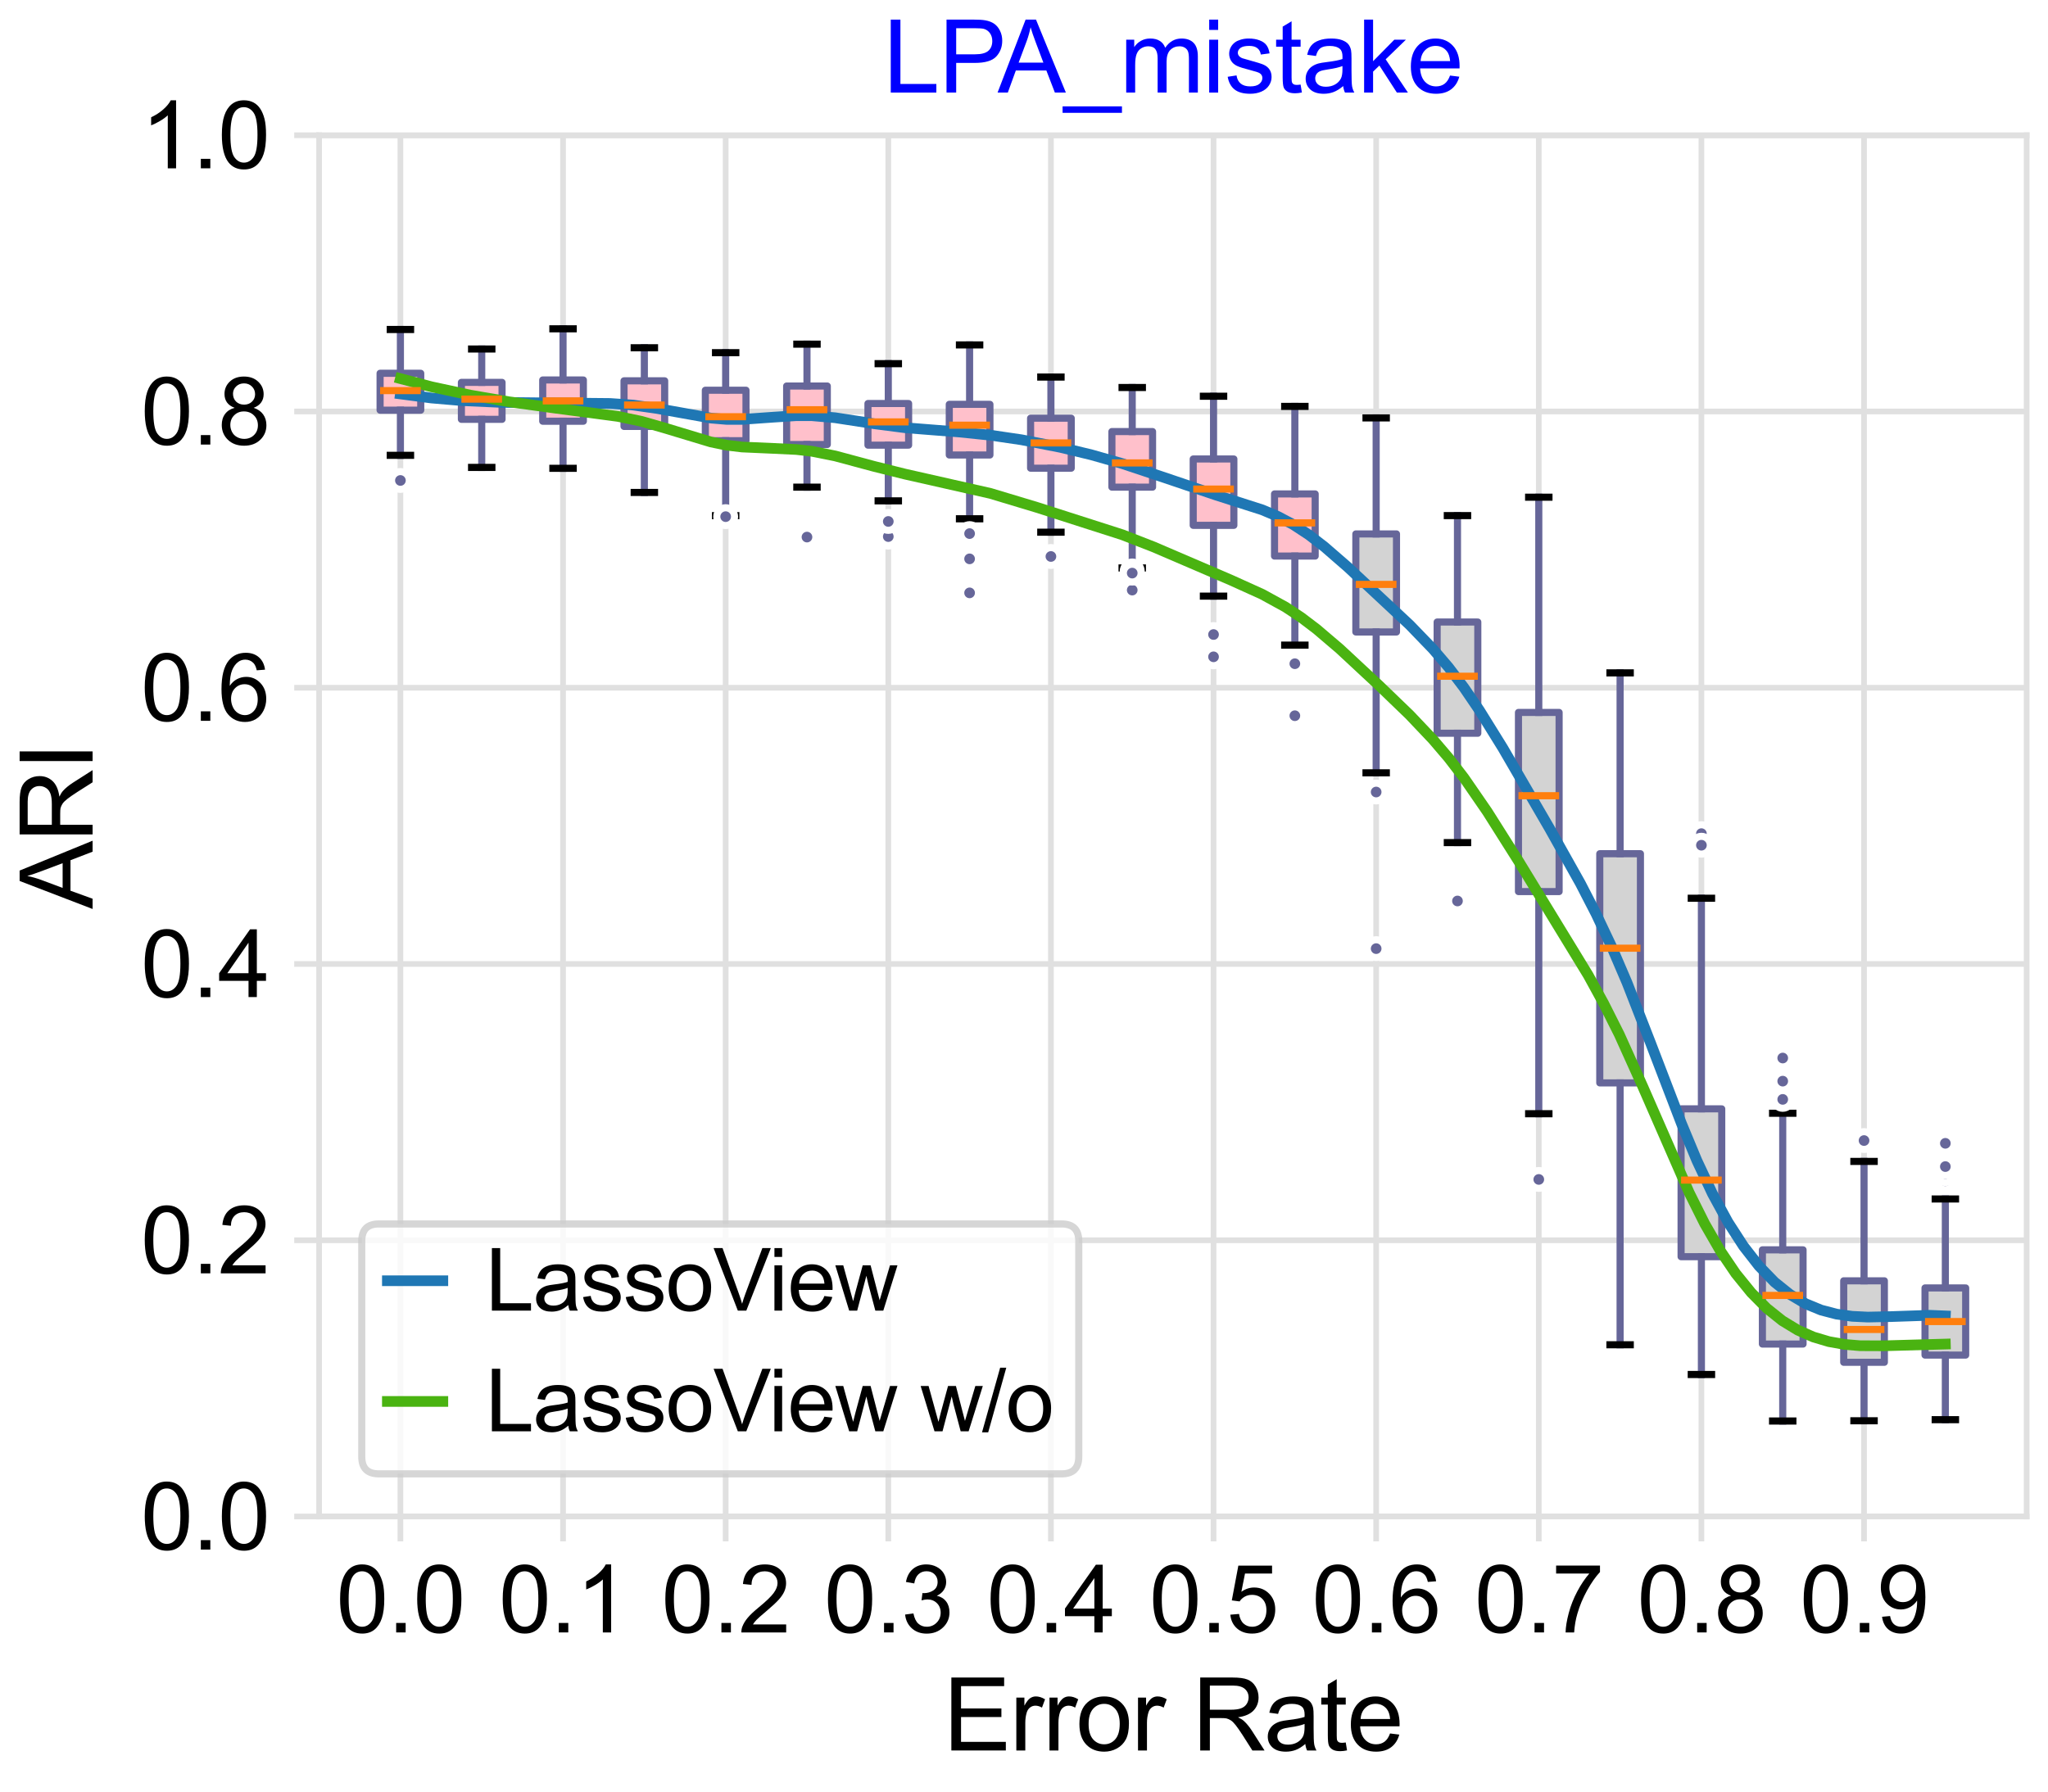 <?xml version="1.0" encoding="utf-8" standalone="no"?>
<!DOCTYPE svg PUBLIC "-//W3C//DTD SVG 1.1//EN"
  "http://www.w3.org/Graphics/SVG/1.1/DTD/svg11.dtd">
<svg xmlns:xlink="http://www.w3.org/1999/xlink" width="288pt" height="252pt" viewBox="0 0 288 252" xmlns="http://www.w3.org/2000/svg" version="1.1">
 <defs>
  <style type="text/css">*{stroke-linejoin: round; stroke-linecap: butt}</style>
 </defs>
 <g id="figure_1">
  <g id="patch_1">
   <path d="M 0 252 
L 288 252 
L 288 0 
L 0 0 
z
" style="fill: #ffffff"/>
  </g>
  <g id="axes_1">
   <g id="patch_2">
    <path d="M 44.874 213.307 
L 285 213.307 
L 285 19.021 
L 44.874 19.021 
z
" style="fill: #ffffff"/>
   </g>
   <g id="matplotlib.axis_1">
    <g id="xtick_1">
     <g id="line2d_1">
      <path d="M 56.308 213.307 
L 56.308 19.021 
" clip-path="url(#p37992a10e5)" style="fill: none; stroke: #e0e0e0; stroke-width: 0.8; stroke-linecap: square"/>
     </g>
     <g id="line2d_2">
      <defs>
       <path id="mc07423418f" d="M 0 0 
L 0 3.5 
" style="stroke: #e0e0e0; stroke-width: 0.8"/>
      </defs>
      <g>
       <use xlink:href="#mc07423418f" x="56.308" y="213.307" style="fill: #e0e0e0; stroke: #e0e0e0; stroke-width: 0.8"/>
      </g>
     </g>
     <g id="text_1">
      <!-- 0.0 -->
      <g transform="translate(47.273 229.613) scale(0.13 -0.13)">
       <defs>
        <path id="ArialMT-30" d="M 266 2259 
Q 266 3072 433 3567 
Q 600 4063 929 4331 
Q 1259 4600 1759 4600 
Q 2128 4600 2406 4451 
Q 2684 4303 2865 4023 
Q 3047 3744 3150 3342 
Q 3253 2941 3253 2259 
Q 3253 1453 3087 958 
Q 2922 463 2592 192 
Q 2263 -78 1759 -78 
Q 1097 -78 719 397 
Q 266 969 266 2259 
z
M 844 2259 
Q 844 1131 1108 757 
Q 1372 384 1759 384 
Q 2147 384 2411 759 
Q 2675 1134 2675 2259 
Q 2675 3391 2411 3762 
Q 2147 4134 1753 4134 
Q 1366 4134 1134 3806 
Q 844 3388 844 2259 
z
" transform="scale(0.016)"/>
        <path id="ArialMT-2e" d="M 581 0 
L 581 641 
L 1222 641 
L 1222 0 
L 581 0 
z
" transform="scale(0.016)"/>
       </defs>
       <use xlink:href="#ArialMT-30"/>
       <use xlink:href="#ArialMT-2e" x="55.615"/>
       <use xlink:href="#ArialMT-30" x="83.398"/>
      </g>
     </g>
    </g>
    <g id="xtick_2">
     <g id="line2d_3">
      <path d="M 79.177 213.307 
L 79.177 19.021 
" clip-path="url(#p37992a10e5)" style="fill: none; stroke: #e0e0e0; stroke-width: 0.8; stroke-linecap: square"/>
     </g>
     <g id="line2d_4">
      <g>
       <use xlink:href="#mc07423418f" x="79.177" y="213.307" style="fill: #e0e0e0; stroke: #e0e0e0; stroke-width: 0.8"/>
      </g>
     </g>
     <g id="text_2">
      <!-- 0.1 -->
      <g transform="translate(70.142 229.613) scale(0.13 -0.13)">
       <defs>
        <path id="ArialMT-31" d="M 2384 0 
L 1822 0 
L 1822 3584 
Q 1619 3391 1289 3197 
Q 959 3003 697 2906 
L 697 3450 
Q 1169 3672 1522 3987 
Q 1875 4303 2022 4600 
L 2384 4600 
L 2384 0 
z
" transform="scale(0.016)"/>
       </defs>
       <use xlink:href="#ArialMT-30"/>
       <use xlink:href="#ArialMT-2e" x="55.615"/>
       <use xlink:href="#ArialMT-31" x="83.398"/>
      </g>
     </g>
    </g>
    <g id="xtick_3">
     <g id="line2d_5">
      <path d="M 102.047 213.307 
L 102.047 19.021 
" clip-path="url(#p37992a10e5)" style="fill: none; stroke: #e0e0e0; stroke-width: 0.8; stroke-linecap: square"/>
     </g>
     <g id="line2d_6">
      <g>
       <use xlink:href="#mc07423418f" x="102.047" y="213.307" style="fill: #e0e0e0; stroke: #e0e0e0; stroke-width: 0.8"/>
      </g>
     </g>
     <g id="text_3">
      <!-- 0.2 -->
      <g transform="translate(93.012 229.613) scale(0.13 -0.13)">
       <defs>
        <path id="ArialMT-32" d="M 3222 541 
L 3222 0 
L 194 0 
Q 188 203 259 391 
Q 375 700 629 1000 
Q 884 1300 1366 1694 
Q 2113 2306 2375 2664 
Q 2638 3022 2638 3341 
Q 2638 3675 2398 3904 
Q 2159 4134 1775 4134 
Q 1369 4134 1125 3890 
Q 881 3647 878 3216 
L 300 3275 
Q 359 3922 746 4261 
Q 1134 4600 1788 4600 
Q 2447 4600 2831 4234 
Q 3216 3869 3216 3328 
Q 3216 3053 3103 2787 
Q 2991 2522 2730 2228 
Q 2469 1934 1863 1422 
Q 1356 997 1212 845 
Q 1069 694 975 541 
L 3222 541 
z
" transform="scale(0.016)"/>
       </defs>
       <use xlink:href="#ArialMT-30"/>
       <use xlink:href="#ArialMT-2e" x="55.615"/>
       <use xlink:href="#ArialMT-32" x="83.398"/>
      </g>
     </g>
    </g>
    <g id="xtick_4">
     <g id="line2d_7">
      <path d="M 124.916 213.307 
L 124.916 19.021 
" clip-path="url(#p37992a10e5)" style="fill: none; stroke: #e0e0e0; stroke-width: 0.8; stroke-linecap: square"/>
     </g>
     <g id="line2d_8">
      <g>
       <use xlink:href="#mc07423418f" x="124.916" y="213.307" style="fill: #e0e0e0; stroke: #e0e0e0; stroke-width: 0.8"/>
      </g>
     </g>
     <g id="text_4">
      <!-- 0.3 -->
      <g transform="translate(115.881 229.613) scale(0.13 -0.13)">
       <defs>
        <path id="ArialMT-33" d="M 269 1209 
L 831 1284 
Q 928 806 1161 595 
Q 1394 384 1728 384 
Q 2125 384 2398 659 
Q 2672 934 2672 1341 
Q 2672 1728 2419 1979 
Q 2166 2231 1775 2231 
Q 1616 2231 1378 2169 
L 1441 2663 
Q 1497 2656 1531 2656 
Q 1891 2656 2178 2843 
Q 2466 3031 2466 3422 
Q 2466 3731 2256 3934 
Q 2047 4138 1716 4138 
Q 1388 4138 1169 3931 
Q 950 3725 888 3313 
L 325 3413 
Q 428 3978 793 4289 
Q 1159 4600 1703 4600 
Q 2078 4600 2393 4439 
Q 2709 4278 2876 4000 
Q 3044 3722 3044 3409 
Q 3044 3113 2884 2869 
Q 2725 2625 2413 2481 
Q 2819 2388 3044 2092 
Q 3269 1797 3269 1353 
Q 3269 753 2831 336 
Q 2394 -81 1725 -81 
Q 1122 -81 723 278 
Q 325 638 269 1209 
z
" transform="scale(0.016)"/>
       </defs>
       <use xlink:href="#ArialMT-30"/>
       <use xlink:href="#ArialMT-2e" x="55.615"/>
       <use xlink:href="#ArialMT-33" x="83.398"/>
      </g>
     </g>
    </g>
    <g id="xtick_5">
     <g id="line2d_9">
      <path d="M 147.785 213.307 
L 147.785 19.021 
" clip-path="url(#p37992a10e5)" style="fill: none; stroke: #e0e0e0; stroke-width: 0.8; stroke-linecap: square"/>
     </g>
     <g id="line2d_10">
      <g>
       <use xlink:href="#mc07423418f" x="147.785" y="213.307" style="fill: #e0e0e0; stroke: #e0e0e0; stroke-width: 0.8"/>
      </g>
     </g>
     <g id="text_5">
      <!-- 0.4 -->
      <g transform="translate(138.75 229.613) scale(0.13 -0.13)">
       <defs>
        <path id="ArialMT-34" d="M 2069 0 
L 2069 1097 
L 81 1097 
L 81 1613 
L 2172 4581 
L 2631 4581 
L 2631 1613 
L 3250 1613 
L 3250 1097 
L 2631 1097 
L 2631 0 
L 2069 0 
z
M 2069 1613 
L 2069 3678 
L 634 1613 
L 2069 1613 
z
" transform="scale(0.016)"/>
       </defs>
       <use xlink:href="#ArialMT-30"/>
       <use xlink:href="#ArialMT-2e" x="55.615"/>
       <use xlink:href="#ArialMT-34" x="83.398"/>
      </g>
     </g>
    </g>
    <g id="xtick_6">
     <g id="line2d_11">
      <path d="M 170.654 213.307 
L 170.654 19.021 
" clip-path="url(#p37992a10e5)" style="fill: none; stroke: #e0e0e0; stroke-width: 0.8; stroke-linecap: square"/>
     </g>
     <g id="line2d_12">
      <g>
       <use xlink:href="#mc07423418f" x="170.654" y="213.307" style="fill: #e0e0e0; stroke: #e0e0e0; stroke-width: 0.8"/>
      </g>
     </g>
     <g id="text_6">
      <!-- 0.5 -->
      <g transform="translate(161.619 229.613) scale(0.13 -0.13)">
       <defs>
        <path id="ArialMT-35" d="M 266 1200 
L 856 1250 
Q 922 819 1161 601 
Q 1400 384 1738 384 
Q 2144 384 2425 690 
Q 2706 997 2706 1503 
Q 2706 1984 2436 2262 
Q 2166 2541 1728 2541 
Q 1456 2541 1237 2417 
Q 1019 2294 894 2097 
L 366 2166 
L 809 4519 
L 3088 4519 
L 3088 3981 
L 1259 3981 
L 1013 2750 
Q 1425 3038 1878 3038 
Q 2478 3038 2890 2622 
Q 3303 2206 3303 1553 
Q 3303 931 2941 478 
Q 2500 -78 1738 -78 
Q 1113 -78 717 272 
Q 322 622 266 1200 
z
" transform="scale(0.016)"/>
       </defs>
       <use xlink:href="#ArialMT-30"/>
       <use xlink:href="#ArialMT-2e" x="55.615"/>
       <use xlink:href="#ArialMT-35" x="83.398"/>
      </g>
     </g>
    </g>
    <g id="xtick_7">
     <g id="line2d_13">
      <path d="M 193.523 213.307 
L 193.523 19.021 
" clip-path="url(#p37992a10e5)" style="fill: none; stroke: #e0e0e0; stroke-width: 0.8; stroke-linecap: square"/>
     </g>
     <g id="line2d_14">
      <g>
       <use xlink:href="#mc07423418f" x="193.523" y="213.307" style="fill: #e0e0e0; stroke: #e0e0e0; stroke-width: 0.8"/>
      </g>
     </g>
     <g id="text_7">
      <!-- 0.6 -->
      <g transform="translate(184.488 229.613) scale(0.13 -0.13)">
       <defs>
        <path id="ArialMT-36" d="M 3184 3459 
L 2625 3416 
Q 2550 3747 2413 3897 
Q 2184 4138 1850 4138 
Q 1581 4138 1378 3988 
Q 1113 3794 959 3422 
Q 806 3050 800 2363 
Q 1003 2672 1297 2822 
Q 1591 2972 1913 2972 
Q 2475 2972 2870 2558 
Q 3266 2144 3266 1488 
Q 3266 1056 3080 686 
Q 2894 316 2569 119 
Q 2244 -78 1831 -78 
Q 1128 -78 684 439 
Q 241 956 241 2144 
Q 241 3472 731 4075 
Q 1159 4600 1884 4600 
Q 2425 4600 2770 4297 
Q 3116 3994 3184 3459 
z
M 888 1484 
Q 888 1194 1011 928 
Q 1134 663 1356 523 
Q 1578 384 1822 384 
Q 2178 384 2434 671 
Q 2691 959 2691 1453 
Q 2691 1928 2437 2201 
Q 2184 2475 1800 2475 
Q 1419 2475 1153 2201 
Q 888 1928 888 1484 
z
" transform="scale(0.016)"/>
       </defs>
       <use xlink:href="#ArialMT-30"/>
       <use xlink:href="#ArialMT-2e" x="55.615"/>
       <use xlink:href="#ArialMT-36" x="83.398"/>
      </g>
     </g>
    </g>
    <g id="xtick_8">
     <g id="line2d_15">
      <path d="M 216.392 213.307 
L 216.392 19.021 
" clip-path="url(#p37992a10e5)" style="fill: none; stroke: #e0e0e0; stroke-width: 0.8; stroke-linecap: square"/>
     </g>
     <g id="line2d_16">
      <g>
       <use xlink:href="#mc07423418f" x="216.392" y="213.307" style="fill: #e0e0e0; stroke: #e0e0e0; stroke-width: 0.8"/>
      </g>
     </g>
     <g id="text_8">
      <!-- 0.7 -->
      <g transform="translate(207.357 229.613) scale(0.13 -0.13)">
       <defs>
        <path id="ArialMT-37" d="M 303 3981 
L 303 4522 
L 3269 4522 
L 3269 4084 
Q 2831 3619 2401 2847 
Q 1972 2075 1738 1259 
Q 1569 684 1522 0 
L 944 0 
Q 953 541 1156 1306 
Q 1359 2072 1739 2783 
Q 2119 3494 2547 3981 
L 303 3981 
z
" transform="scale(0.016)"/>
       </defs>
       <use xlink:href="#ArialMT-30"/>
       <use xlink:href="#ArialMT-2e" x="55.615"/>
       <use xlink:href="#ArialMT-37" x="83.398"/>
      </g>
     </g>
    </g>
    <g id="xtick_9">
     <g id="line2d_17">
      <path d="M 239.261 213.307 
L 239.261 19.021 
" clip-path="url(#p37992a10e5)" style="fill: none; stroke: #e0e0e0; stroke-width: 0.8; stroke-linecap: square"/>
     </g>
     <g id="line2d_18">
      <g>
       <use xlink:href="#mc07423418f" x="239.261" y="213.307" style="fill: #e0e0e0; stroke: #e0e0e0; stroke-width: 0.8"/>
      </g>
     </g>
     <g id="text_9">
      <!-- 0.8 -->
      <g transform="translate(230.226 229.613) scale(0.13 -0.13)">
       <defs>
        <path id="ArialMT-38" d="M 1131 2484 
Q 781 2613 612 2850 
Q 444 3088 444 3419 
Q 444 3919 803 4259 
Q 1163 4600 1759 4600 
Q 2359 4600 2725 4251 
Q 3091 3903 3091 3403 
Q 3091 3084 2923 2848 
Q 2756 2613 2416 2484 
Q 2838 2347 3058 2040 
Q 3278 1734 3278 1309 
Q 3278 722 2862 322 
Q 2447 -78 1769 -78 
Q 1091 -78 675 323 
Q 259 725 259 1325 
Q 259 1772 486 2073 
Q 713 2375 1131 2484 
z
M 1019 3438 
Q 1019 3113 1228 2906 
Q 1438 2700 1772 2700 
Q 2097 2700 2305 2904 
Q 2513 3109 2513 3406 
Q 2513 3716 2298 3927 
Q 2084 4138 1766 4138 
Q 1444 4138 1231 3931 
Q 1019 3725 1019 3438 
z
M 838 1322 
Q 838 1081 952 856 
Q 1066 631 1291 507 
Q 1516 384 1775 384 
Q 2178 384 2440 643 
Q 2703 903 2703 1303 
Q 2703 1709 2433 1975 
Q 2163 2241 1756 2241 
Q 1359 2241 1098 1978 
Q 838 1716 838 1322 
z
" transform="scale(0.016)"/>
       </defs>
       <use xlink:href="#ArialMT-30"/>
       <use xlink:href="#ArialMT-2e" x="55.615"/>
       <use xlink:href="#ArialMT-38" x="83.398"/>
      </g>
     </g>
    </g>
    <g id="xtick_10">
     <g id="line2d_19">
      <path d="M 262.131 213.307 
L 262.131 19.021 
" clip-path="url(#p37992a10e5)" style="fill: none; stroke: #e0e0e0; stroke-width: 0.8; stroke-linecap: square"/>
     </g>
     <g id="line2d_20">
      <g>
       <use xlink:href="#mc07423418f" x="262.131" y="213.307" style="fill: #e0e0e0; stroke: #e0e0e0; stroke-width: 0.8"/>
      </g>
     </g>
     <g id="text_10">
      <!-- 0.9 -->
      <g transform="translate(253.096 229.613) scale(0.13 -0.13)">
       <defs>
        <path id="ArialMT-39" d="M 350 1059 
L 891 1109 
Q 959 728 1153 556 
Q 1347 384 1650 384 
Q 1909 384 2104 503 
Q 2300 622 2425 820 
Q 2550 1019 2634 1356 
Q 2719 1694 2719 2044 
Q 2719 2081 2716 2156 
Q 2547 1888 2255 1720 
Q 1963 1553 1622 1553 
Q 1053 1553 659 1965 
Q 266 2378 266 3053 
Q 266 3750 677 4175 
Q 1088 4600 1706 4600 
Q 2153 4600 2523 4359 
Q 2894 4119 3086 3673 
Q 3278 3228 3278 2384 
Q 3278 1506 3087 986 
Q 2897 466 2520 194 
Q 2144 -78 1638 -78 
Q 1100 -78 759 220 
Q 419 519 350 1059 
z
M 2653 3081 
Q 2653 3566 2395 3850 
Q 2138 4134 1775 4134 
Q 1400 4134 1122 3828 
Q 844 3522 844 3034 
Q 844 2597 1108 2323 
Q 1372 2050 1759 2050 
Q 2150 2050 2401 2323 
Q 2653 2597 2653 3081 
z
" transform="scale(0.016)"/>
       </defs>
       <use xlink:href="#ArialMT-30"/>
       <use xlink:href="#ArialMT-2e" x="55.615"/>
       <use xlink:href="#ArialMT-39" x="83.398"/>
      </g>
     </g>
    </g>
    <g id="text_11">
     <!-- Error Rate -->
     <g transform="translate(132.653 246.217) scale(0.14 -0.14)">
      <defs>
       <path id="ArialMT-45" d="M 506 0 
L 506 4581 
L 3819 4581 
L 3819 4041 
L 1113 4041 
L 1113 2638 
L 3647 2638 
L 3647 2100 
L 1113 2100 
L 1113 541 
L 3925 541 
L 3925 0 
L 506 0 
z
" transform="scale(0.016)"/>
       <path id="ArialMT-72" d="M 416 0 
L 416 3319 
L 922 3319 
L 922 2816 
Q 1116 3169 1280 3281 
Q 1444 3394 1641 3394 
Q 1925 3394 2219 3213 
L 2025 2691 
Q 1819 2813 1613 2813 
Q 1428 2813 1281 2702 
Q 1134 2591 1072 2394 
Q 978 2094 978 1738 
L 978 0 
L 416 0 
z
" transform="scale(0.016)"/>
       <path id="ArialMT-6f" d="M 213 1659 
Q 213 2581 725 3025 
Q 1153 3394 1769 3394 
Q 2453 3394 2887 2945 
Q 3322 2497 3322 1706 
Q 3322 1066 3130 698 
Q 2938 331 2570 128 
Q 2203 -75 1769 -75 
Q 1072 -75 642 372 
Q 213 819 213 1659 
z
M 791 1659 
Q 791 1022 1069 705 
Q 1347 388 1769 388 
Q 2188 388 2466 706 
Q 2744 1025 2744 1678 
Q 2744 2294 2464 2611 
Q 2184 2928 1769 2928 
Q 1347 2928 1069 2612 
Q 791 2297 791 1659 
z
" transform="scale(0.016)"/>
       <path id="ArialMT-20" transform="scale(0.016)"/>
       <path id="ArialMT-52" d="M 503 0 
L 503 4581 
L 2534 4581 
Q 3147 4581 3465 4457 
Q 3784 4334 3975 4021 
Q 4166 3709 4166 3331 
Q 4166 2844 3850 2509 
Q 3534 2175 2875 2084 
Q 3116 1969 3241 1856 
Q 3506 1613 3744 1247 
L 4541 0 
L 3778 0 
L 3172 953 
Q 2906 1366 2734 1584 
Q 2563 1803 2427 1890 
Q 2291 1978 2150 2013 
Q 2047 2034 1813 2034 
L 1109 2034 
L 1109 0 
L 503 0 
z
M 1109 2559 
L 2413 2559 
Q 2828 2559 3062 2645 
Q 3297 2731 3419 2920 
Q 3541 3109 3541 3331 
Q 3541 3656 3305 3865 
Q 3069 4075 2559 4075 
L 1109 4075 
L 1109 2559 
z
" transform="scale(0.016)"/>
       <path id="ArialMT-61" d="M 2588 409 
Q 2275 144 1986 34 
Q 1697 -75 1366 -75 
Q 819 -75 525 192 
Q 231 459 231 875 
Q 231 1119 342 1320 
Q 453 1522 633 1644 
Q 813 1766 1038 1828 
Q 1203 1872 1538 1913 
Q 2219 1994 2541 2106 
Q 2544 2222 2544 2253 
Q 2544 2597 2384 2738 
Q 2169 2928 1744 2928 
Q 1347 2928 1158 2789 
Q 969 2650 878 2297 
L 328 2372 
Q 403 2725 575 2942 
Q 747 3159 1072 3276 
Q 1397 3394 1825 3394 
Q 2250 3394 2515 3294 
Q 2781 3194 2906 3042 
Q 3031 2891 3081 2659 
Q 3109 2516 3109 2141 
L 3109 1391 
Q 3109 606 3145 398 
Q 3181 191 3288 0 
L 2700 0 
Q 2613 175 2588 409 
z
M 2541 1666 
Q 2234 1541 1622 1453 
Q 1275 1403 1131 1340 
Q 988 1278 909 1158 
Q 831 1038 831 891 
Q 831 666 1001 516 
Q 1172 366 1500 366 
Q 1825 366 2078 508 
Q 2331 650 2450 897 
Q 2541 1088 2541 1459 
L 2541 1666 
z
" transform="scale(0.016)"/>
       <path id="ArialMT-74" d="M 1650 503 
L 1731 6 
Q 1494 -44 1306 -44 
Q 1000 -44 831 53 
Q 663 150 594 308 
Q 525 466 525 972 
L 525 2881 
L 113 2881 
L 113 3319 
L 525 3319 
L 525 4141 
L 1084 4478 
L 1084 3319 
L 1650 3319 
L 1650 2881 
L 1084 2881 
L 1084 941 
Q 1084 700 1114 631 
Q 1144 563 1211 522 
Q 1278 481 1403 481 
Q 1497 481 1650 503 
z
" transform="scale(0.016)"/>
       <path id="ArialMT-65" d="M 2694 1069 
L 3275 997 
Q 3138 488 2766 206 
Q 2394 -75 1816 -75 
Q 1088 -75 661 373 
Q 234 822 234 1631 
Q 234 2469 665 2931 
Q 1097 3394 1784 3394 
Q 2450 3394 2872 2941 
Q 3294 2488 3294 1666 
Q 3294 1616 3291 1516 
L 816 1516 
Q 847 969 1125 678 
Q 1403 388 1819 388 
Q 2128 388 2347 550 
Q 2566 713 2694 1069 
z
M 847 1978 
L 2700 1978 
Q 2663 2397 2488 2606 
Q 2219 2931 1791 2931 
Q 1403 2931 1139 2672 
Q 875 2413 847 1978 
z
" transform="scale(0.016)"/>
      </defs>
      <use xlink:href="#ArialMT-45"/>
      <use xlink:href="#ArialMT-72" x="66.699"/>
      <use xlink:href="#ArialMT-72" x="100"/>
      <use xlink:href="#ArialMT-6f" x="133.301"/>
      <use xlink:href="#ArialMT-72" x="188.916"/>
      <use xlink:href="#ArialMT-20" x="222.217"/>
      <use xlink:href="#ArialMT-52" x="250"/>
      <use xlink:href="#ArialMT-61" x="322.217"/>
      <use xlink:href="#ArialMT-74" x="377.832"/>
      <use xlink:href="#ArialMT-65" x="405.615"/>
     </g>
    </g>
   </g>
   <g id="matplotlib.axis_2">
    <g id="ytick_1">
     <g id="line2d_21">
      <path d="M 44.874 213.307 
L 285 213.307 
" clip-path="url(#p37992a10e5)" style="fill: none; stroke: #e0e0e0; stroke-width: 0.8; stroke-linecap: square"/>
     </g>
     <g id="line2d_22">
      <defs>
       <path id="m8ea3c37f6f" d="M 0 0 
L -3.5 0 
" style="stroke: #e0e0e0; stroke-width: 0.8"/>
      </defs>
      <g>
       <use xlink:href="#m8ea3c37f6f" x="44.874" y="213.307" style="fill: #e0e0e0; stroke: #e0e0e0; stroke-width: 0.8"/>
      </g>
     </g>
     <g id="text_12">
      <!-- 0.0 -->
      <g transform="translate(19.804 217.96) scale(0.13 -0.13)">
       <use xlink:href="#ArialMT-30"/>
       <use xlink:href="#ArialMT-2e" x="55.615"/>
       <use xlink:href="#ArialMT-30" x="83.398"/>
      </g>
     </g>
    </g>
    <g id="ytick_2">
     <g id="line2d_23">
      <path d="M 44.874 174.45 
L 285 174.45 
" clip-path="url(#p37992a10e5)" style="fill: none; stroke: #e0e0e0; stroke-width: 0.8; stroke-linecap: square"/>
     </g>
     <g id="line2d_24">
      <g>
       <use xlink:href="#m8ea3c37f6f" x="44.874" y="174.45" style="fill: #e0e0e0; stroke: #e0e0e0; stroke-width: 0.8"/>
      </g>
     </g>
     <g id="text_13">
      <!-- 0.2 -->
      <g transform="translate(19.804 179.103) scale(0.13 -0.13)">
       <use xlink:href="#ArialMT-30"/>
       <use xlink:href="#ArialMT-2e" x="55.615"/>
       <use xlink:href="#ArialMT-32" x="83.398"/>
      </g>
     </g>
    </g>
    <g id="ytick_3">
     <g id="line2d_25">
      <path d="M 44.874 135.593 
L 285 135.593 
" clip-path="url(#p37992a10e5)" style="fill: none; stroke: #e0e0e0; stroke-width: 0.8; stroke-linecap: square"/>
     </g>
     <g id="line2d_26">
      <g>
       <use xlink:href="#m8ea3c37f6f" x="44.874" y="135.593" style="fill: #e0e0e0; stroke: #e0e0e0; stroke-width: 0.8"/>
      </g>
     </g>
     <g id="text_14">
      <!-- 0.4 -->
      <g transform="translate(19.804 140.245) scale(0.13 -0.13)">
       <use xlink:href="#ArialMT-30"/>
       <use xlink:href="#ArialMT-2e" x="55.615"/>
       <use xlink:href="#ArialMT-34" x="83.398"/>
      </g>
     </g>
    </g>
    <g id="ytick_4">
     <g id="line2d_27">
      <path d="M 44.874 96.736 
L 285 96.736 
" clip-path="url(#p37992a10e5)" style="fill: none; stroke: #e0e0e0; stroke-width: 0.8; stroke-linecap: square"/>
     </g>
     <g id="line2d_28">
      <g>
       <use xlink:href="#m8ea3c37f6f" x="44.874" y="96.736" style="fill: #e0e0e0; stroke: #e0e0e0; stroke-width: 0.8"/>
      </g>
     </g>
     <g id="text_15">
      <!-- 0.6 -->
      <g transform="translate(19.804 101.388) scale(0.13 -0.13)">
       <use xlink:href="#ArialMT-30"/>
       <use xlink:href="#ArialMT-2e" x="55.615"/>
       <use xlink:href="#ArialMT-36" x="83.398"/>
      </g>
     </g>
    </g>
    <g id="ytick_5">
     <g id="line2d_29">
      <path d="M 44.874 57.878 
L 285 57.878 
" clip-path="url(#p37992a10e5)" style="fill: none; stroke: #e0e0e0; stroke-width: 0.8; stroke-linecap: square"/>
     </g>
     <g id="line2d_30">
      <g>
       <use xlink:href="#m8ea3c37f6f" x="44.874" y="57.878" style="fill: #e0e0e0; stroke: #e0e0e0; stroke-width: 0.8"/>
      </g>
     </g>
     <g id="text_16">
      <!-- 0.8 -->
      <g transform="translate(19.804 62.531) scale(0.13 -0.13)">
       <use xlink:href="#ArialMT-30"/>
       <use xlink:href="#ArialMT-2e" x="55.615"/>
       <use xlink:href="#ArialMT-38" x="83.398"/>
      </g>
     </g>
    </g>
    <g id="ytick_6">
     <g id="line2d_31">
      <path d="M 44.874 19.021 
L 285 19.021 
" clip-path="url(#p37992a10e5)" style="fill: none; stroke: #e0e0e0; stroke-width: 0.8; stroke-linecap: square"/>
     </g>
     <g id="line2d_32">
      <g>
       <use xlink:href="#m8ea3c37f6f" x="44.874" y="19.021" style="fill: #e0e0e0; stroke: #e0e0e0; stroke-width: 0.8"/>
      </g>
     </g>
     <g id="text_17">
      <!-- 1.0 -->
      <g transform="translate(19.804 23.674) scale(0.13 -0.13)">
       <use xlink:href="#ArialMT-31"/>
       <use xlink:href="#ArialMT-2e" x="55.615"/>
       <use xlink:href="#ArialMT-30" x="83.398"/>
      </g>
     </g>
    </g>
    <g id="text_18">
     <!-- ARI -->
     <g transform="translate(13.021 127.834) rotate(-90) scale(0.14 -0.14)">
      <defs>
       <path id="ArialMT-41" d="M -9 0 
L 1750 4581 
L 2403 4581 
L 4278 0 
L 3588 0 
L 3053 1388 
L 1138 1388 
L 634 0 
L -9 0 
z
M 1313 1881 
L 2866 1881 
L 2388 3150 
Q 2169 3728 2063 4100 
Q 1975 3659 1816 3225 
L 1313 1881 
z
" transform="scale(0.016)"/>
       <path id="ArialMT-49" d="M 597 0 
L 597 4581 
L 1203 4581 
L 1203 0 
L 597 0 
z
" transform="scale(0.016)"/>
      </defs>
      <use xlink:href="#ArialMT-41"/>
      <use xlink:href="#ArialMT-52" x="66.699"/>
      <use xlink:href="#ArialMT-49" x="138.916"/>
     </g>
    </g>
   </g>
   <g id="patch_3">
    <path d="M 53.45 57.696 
L 59.167 57.696 
L 59.167 52.504 
L 53.45 52.504 
L 53.45 57.696 
z
" clip-path="url(#p37992a10e5)" style="fill: #ffc0cb; stroke: #666699; stroke-linejoin: miter"/>
   </g>
   <g id="line2d_33">
    <path d="M 56.308 57.696 
L 56.308 64.044 
" clip-path="url(#p37992a10e5)" style="fill: none; stroke: #666699; stroke-linecap: square"/>
   </g>
   <g id="line2d_34">
    <path d="M 56.308 52.504 
L 56.308 46.345 
" clip-path="url(#p37992a10e5)" style="fill: none; stroke: #666699; stroke-linecap: square"/>
   </g>
   <g id="line2d_35">
    <path d="M 54.879 64.044 
L 57.738 64.044 
" clip-path="url(#p37992a10e5)" style="fill: none; stroke: #000000; stroke-linecap: square"/>
   </g>
   <g id="line2d_36">
    <path d="M 54.879 46.345 
L 57.738 46.345 
" clip-path="url(#p37992a10e5)" style="fill: none; stroke: #000000; stroke-linecap: square"/>
   </g>
   <g id="line2d_37">
    <defs>
     <path id="m477fb94e98" d="M 0 1.25 
C 0.332 1.25 0.649 1.118 0.884 0.884 
C 1.118 0.649 1.25 0.332 1.25 0 
C 1.25 -0.332 1.118 -0.649 0.884 -0.884 
C 0.649 -1.118 0.332 -1.25 0 -1.25 
C -0.332 -1.25 -0.649 -1.118 -0.884 -0.884 
C -1.118 -0.649 -1.25 -0.332 -1.25 0 
C -1.25 0.332 -1.118 0.649 -0.884 0.884 
C -0.649 1.118 -0.332 1.25 0 1.25 
z
" style="stroke: #ffffff"/>
    </defs>
    <g clip-path="url(#p37992a10e5)">
     <use xlink:href="#m477fb94e98" x="56.308" y="67.581" style="fill: #666699; stroke: #ffffff"/>
    </g>
   </g>
   <g id="patch_4">
    <path d="M 64.884 58.981 
L 70.601 58.981 
L 70.601 53.784 
L 64.884 53.784 
L 64.884 58.981 
z
" clip-path="url(#p37992a10e5)" style="fill: #ffc0cb; stroke: #666699; stroke-linejoin: miter"/>
   </g>
   <g id="line2d_38">
    <path d="M 67.743 58.981 
L 67.743 65.744 
" clip-path="url(#p37992a10e5)" style="fill: none; stroke: #666699; stroke-linecap: square"/>
   </g>
   <g id="line2d_39">
    <path d="M 67.743 53.784 
L 67.743 49.089 
" clip-path="url(#p37992a10e5)" style="fill: none; stroke: #666699; stroke-linecap: square"/>
   </g>
   <g id="line2d_40">
    <path d="M 66.314 65.744 
L 69.172 65.744 
" clip-path="url(#p37992a10e5)" style="fill: none; stroke: #000000; stroke-linecap: square"/>
   </g>
   <g id="line2d_41">
    <path d="M 66.314 49.089 
L 69.172 49.089 
" clip-path="url(#p37992a10e5)" style="fill: none; stroke: #000000; stroke-linecap: square"/>
   </g>
   <g id="line2d_42"/>
   <g id="patch_5">
    <path d="M 76.319 59.248 
L 82.036 59.248 
L 82.036 53.448 
L 76.319 53.448 
L 76.319 59.248 
z
" clip-path="url(#p37992a10e5)" style="fill: #ffc0cb; stroke: #666699; stroke-linejoin: miter"/>
   </g>
   <g id="line2d_43">
    <path d="M 79.177 59.248 
L 79.177 65.871 
" clip-path="url(#p37992a10e5)" style="fill: none; stroke: #666699; stroke-linecap: square"/>
   </g>
   <g id="line2d_44">
    <path d="M 79.177 53.448 
L 79.177 46.246 
" clip-path="url(#p37992a10e5)" style="fill: none; stroke: #666699; stroke-linecap: square"/>
   </g>
   <g id="line2d_45">
    <path d="M 77.748 65.871 
L 80.607 65.871 
" clip-path="url(#p37992a10e5)" style="fill: none; stroke: #000000; stroke-linecap: square"/>
   </g>
   <g id="line2d_46">
    <path d="M 77.748 46.246 
L 80.607 46.246 
" clip-path="url(#p37992a10e5)" style="fill: none; stroke: #000000; stroke-linecap: square"/>
   </g>
   <g id="line2d_47"/>
   <g id="patch_6">
    <path d="M 87.753 59.979 
L 93.471 59.979 
L 93.471 53.565 
L 87.753 53.565 
L 87.753 59.979 
z
" clip-path="url(#p37992a10e5)" style="fill: #ffc0cb; stroke: #666699; stroke-linejoin: miter"/>
   </g>
   <g id="line2d_48">
    <path d="M 90.612 59.979 
L 90.612 69.269 
" clip-path="url(#p37992a10e5)" style="fill: none; stroke: #666699; stroke-linecap: square"/>
   </g>
   <g id="line2d_49">
    <path d="M 90.612 53.565 
L 90.612 48.914 
" clip-path="url(#p37992a10e5)" style="fill: none; stroke: #666699; stroke-linecap: square"/>
   </g>
   <g id="line2d_50">
    <path d="M 89.183 69.269 
L 92.041 69.269 
" clip-path="url(#p37992a10e5)" style="fill: none; stroke: #000000; stroke-linecap: square"/>
   </g>
   <g id="line2d_51">
    <path d="M 89.183 48.914 
L 92.041 48.914 
" clip-path="url(#p37992a10e5)" style="fill: none; stroke: #000000; stroke-linecap: square"/>
   </g>
   <g id="line2d_52"/>
   <g id="patch_7">
    <path d="M 99.188 61.987 
L 104.905 61.987 
L 104.905 54.89 
L 99.188 54.89 
L 99.188 61.987 
z
" clip-path="url(#p37992a10e5)" style="fill: #ffc0cb; stroke: #666699; stroke-linejoin: miter"/>
   </g>
   <g id="line2d_53">
    <path d="M 102.047 61.987 
L 102.047 72.528 
" clip-path="url(#p37992a10e5)" style="fill: none; stroke: #666699; stroke-linecap: square"/>
   </g>
   <g id="line2d_54">
    <path d="M 102.047 54.89 
L 102.047 49.608 
" clip-path="url(#p37992a10e5)" style="fill: none; stroke: #666699; stroke-linecap: square"/>
   </g>
   <g id="line2d_55">
    <path d="M 100.617 72.528 
L 103.476 72.528 
" clip-path="url(#p37992a10e5)" style="fill: none; stroke: #000000; stroke-linecap: square"/>
   </g>
   <g id="line2d_56">
    <path d="M 100.617 49.608 
L 103.476 49.608 
" clip-path="url(#p37992a10e5)" style="fill: none; stroke: #000000; stroke-linecap: square"/>
   </g>
   <g id="line2d_57">
    <g clip-path="url(#p37992a10e5)">
     <use xlink:href="#m477fb94e98" x="102.047" y="72.67" style="fill: #666699; stroke: #ffffff"/>
    </g>
   </g>
   <g id="patch_8">
    <path d="M 110.622 62.522 
L 116.34 62.522 
L 116.34 54.297 
L 110.622 54.297 
L 110.622 62.522 
z
" clip-path="url(#p37992a10e5)" style="fill: #ffc0cb; stroke: #666699; stroke-linejoin: miter"/>
   </g>
   <g id="line2d_58">
    <path d="M 113.481 62.522 
L 113.481 68.52 
" clip-path="url(#p37992a10e5)" style="fill: none; stroke: #666699; stroke-linecap: square"/>
   </g>
   <g id="line2d_59">
    <path d="M 113.481 54.297 
L 113.481 48.409 
" clip-path="url(#p37992a10e5)" style="fill: none; stroke: #666699; stroke-linecap: square"/>
   </g>
   <g id="line2d_60">
    <path d="M 112.052 68.52 
L 114.91 68.52 
" clip-path="url(#p37992a10e5)" style="fill: none; stroke: #000000; stroke-linecap: square"/>
   </g>
   <g id="line2d_61">
    <path d="M 112.052 48.409 
L 114.91 48.409 
" clip-path="url(#p37992a10e5)" style="fill: none; stroke: #000000; stroke-linecap: square"/>
   </g>
   <g id="line2d_62">
    <g clip-path="url(#p37992a10e5)">
     <use xlink:href="#m477fb94e98" x="113.481" y="75.544" style="fill: #666699; stroke: #ffffff"/>
    </g>
   </g>
   <g id="patch_9">
    <path d="M 122.057 62.613 
L 127.774 62.613 
L 127.774 56.757 
L 122.057 56.757 
L 122.057 62.613 
z
" clip-path="url(#p37992a10e5)" style="fill: #ffc0cb; stroke: #666699; stroke-linejoin: miter"/>
   </g>
   <g id="line2d_63">
    <path d="M 124.916 62.613 
L 124.916 70.447 
" clip-path="url(#p37992a10e5)" style="fill: none; stroke: #666699; stroke-linecap: square"/>
   </g>
   <g id="line2d_64">
    <path d="M 124.916 56.757 
L 124.916 51.153 
" clip-path="url(#p37992a10e5)" style="fill: none; stroke: #666699; stroke-linecap: square"/>
   </g>
   <g id="line2d_65">
    <path d="M 123.486 70.447 
L 126.345 70.447 
" clip-path="url(#p37992a10e5)" style="fill: none; stroke: #000000; stroke-linecap: square"/>
   </g>
   <g id="line2d_66">
    <path d="M 123.486 51.153 
L 126.345 51.153 
" clip-path="url(#p37992a10e5)" style="fill: none; stroke: #000000; stroke-linecap: square"/>
   </g>
   <g id="line2d_67">
    <g clip-path="url(#p37992a10e5)">
     <use xlink:href="#m477fb94e98" x="124.916" y="75.545" style="fill: #666699; stroke: #ffffff"/>
     <use xlink:href="#m477fb94e98" x="124.916" y="75.474" style="fill: #666699; stroke: #ffffff"/>
     <use xlink:href="#m477fb94e98" x="124.916" y="73.345" style="fill: #666699; stroke: #ffffff"/>
    </g>
   </g>
   <g id="patch_10">
    <path d="M 133.492 63.998 
L 139.209 63.998 
L 139.209 56.873 
L 133.492 56.873 
L 133.492 63.998 
z
" clip-path="url(#p37992a10e5)" style="fill: #ffc0cb; stroke: #666699; stroke-linejoin: miter"/>
   </g>
   <g id="line2d_68">
    <path d="M 136.35 63.998 
L 136.35 72.971 
" clip-path="url(#p37992a10e5)" style="fill: none; stroke: #666699; stroke-linecap: square"/>
   </g>
   <g id="line2d_69">
    <path d="M 136.35 56.873 
L 136.35 48.512 
" clip-path="url(#p37992a10e5)" style="fill: none; stroke: #666699; stroke-linecap: square"/>
   </g>
   <g id="line2d_70">
    <path d="M 134.921 72.971 
L 137.78 72.971 
" clip-path="url(#p37992a10e5)" style="fill: none; stroke: #000000; stroke-linecap: square"/>
   </g>
   <g id="line2d_71">
    <path d="M 134.921 48.512 
L 137.78 48.512 
" clip-path="url(#p37992a10e5)" style="fill: none; stroke: #000000; stroke-linecap: square"/>
   </g>
   <g id="line2d_72">
    <g clip-path="url(#p37992a10e5)">
     <use xlink:href="#m477fb94e98" x="136.35" y="75.719" style="fill: #666699; stroke: #ffffff"/>
     <use xlink:href="#m477fb94e98" x="136.35" y="75.053" style="fill: #666699; stroke: #ffffff"/>
     <use xlink:href="#m477fb94e98" x="136.35" y="78.607" style="fill: #666699; stroke: #ffffff"/>
     <use xlink:href="#m477fb94e98" x="136.35" y="83.391" style="fill: #666699; stroke: #ffffff"/>
    </g>
   </g>
   <g id="patch_11">
    <path d="M 144.926 65.853 
L 150.643 65.853 
L 150.643 58.824 
L 144.926 58.824 
L 144.926 65.853 
z
" clip-path="url(#p37992a10e5)" style="fill: #ffc0cb; stroke: #666699; stroke-linejoin: miter"/>
   </g>
   <g id="line2d_73">
    <path d="M 147.785 65.853 
L 147.785 74.856 
" clip-path="url(#p37992a10e5)" style="fill: none; stroke: #666699; stroke-linecap: square"/>
   </g>
   <g id="line2d_74">
    <path d="M 147.785 58.824 
L 147.785 53.034 
" clip-path="url(#p37992a10e5)" style="fill: none; stroke: #666699; stroke-linecap: square"/>
   </g>
   <g id="line2d_75">
    <path d="M 146.356 74.856 
L 149.214 74.856 
" clip-path="url(#p37992a10e5)" style="fill: none; stroke: #000000; stroke-linecap: square"/>
   </g>
   <g id="line2d_76">
    <path d="M 146.356 53.034 
L 149.214 53.034 
" clip-path="url(#p37992a10e5)" style="fill: none; stroke: #000000; stroke-linecap: square"/>
   </g>
   <g id="line2d_77">
    <g clip-path="url(#p37992a10e5)">
     <use xlink:href="#m477fb94e98" x="147.785" y="78.273" style="fill: #666699; stroke: #ffffff"/>
    </g>
   </g>
   <g id="patch_12">
    <path d="M 156.361 68.519 
L 162.078 68.519 
L 162.078 60.701 
L 156.361 60.701 
L 156.361 68.519 
z
" clip-path="url(#p37992a10e5)" style="fill: #ffc0cb; stroke: #666699; stroke-linejoin: miter"/>
   </g>
   <g id="line2d_78">
    <path d="M 159.219 68.519 
L 159.219 79.89 
" clip-path="url(#p37992a10e5)" style="fill: none; stroke: #666699; stroke-linecap: square"/>
   </g>
   <g id="line2d_79">
    <path d="M 159.219 60.701 
L 159.219 54.503 
" clip-path="url(#p37992a10e5)" style="fill: none; stroke: #666699; stroke-linecap: square"/>
   </g>
   <g id="line2d_80">
    <path d="M 157.79 79.89 
L 160.649 79.89 
" clip-path="url(#p37992a10e5)" style="fill: none; stroke: #000000; stroke-linecap: square"/>
   </g>
   <g id="line2d_81">
    <path d="M 157.79 54.503 
L 160.649 54.503 
" clip-path="url(#p37992a10e5)" style="fill: none; stroke: #000000; stroke-linecap: square"/>
   </g>
   <g id="line2d_82">
    <g clip-path="url(#p37992a10e5)">
     <use xlink:href="#m477fb94e98" x="159.219" y="80.306" style="fill: #666699; stroke: #ffffff"/>
     <use xlink:href="#m477fb94e98" x="159.219" y="83" style="fill: #666699; stroke: #ffffff"/>
     <use xlink:href="#m477fb94e98" x="159.219" y="80.61" style="fill: #666699; stroke: #ffffff"/>
    </g>
   </g>
   <g id="patch_13">
    <path d="M 167.795 73.893 
L 173.513 73.893 
L 173.513 64.561 
L 167.795 64.561 
L 167.795 73.893 
z
" clip-path="url(#p37992a10e5)" style="fill: #ffc0cb; stroke: #666699; stroke-linejoin: miter"/>
   </g>
   <g id="line2d_83">
    <path d="M 170.654 73.893 
L 170.654 83.852 
" clip-path="url(#p37992a10e5)" style="fill: none; stroke: #666699; stroke-linecap: square"/>
   </g>
   <g id="line2d_84">
    <path d="M 170.654 64.561 
L 170.654 55.733 
" clip-path="url(#p37992a10e5)" style="fill: none; stroke: #666699; stroke-linecap: square"/>
   </g>
   <g id="line2d_85">
    <path d="M 169.225 83.852 
L 172.083 83.852 
" clip-path="url(#p37992a10e5)" style="fill: none; stroke: #000000; stroke-linecap: square"/>
   </g>
   <g id="line2d_86">
    <path d="M 169.225 55.733 
L 172.083 55.733 
" clip-path="url(#p37992a10e5)" style="fill: none; stroke: #000000; stroke-linecap: square"/>
   </g>
   <g id="line2d_87">
    <g clip-path="url(#p37992a10e5)">
     <use xlink:href="#m477fb94e98" x="170.654" y="89.252" style="fill: #666699; stroke: #ffffff"/>
     <use xlink:href="#m477fb94e98" x="170.654" y="91.801" style="fill: #666699; stroke: #ffffff"/>
     <use xlink:href="#m477fb94e98" x="170.654" y="92.386" style="fill: #666699; stroke: #ffffff"/>
    </g>
   </g>
   <g id="patch_14">
    <path d="M 179.23 78.216 
L 184.947 78.216 
L 184.947 69.475 
L 179.23 69.475 
L 179.23 78.216 
z
" clip-path="url(#p37992a10e5)" style="fill: #ffc0cb; stroke: #666699; stroke-linejoin: miter"/>
   </g>
   <g id="line2d_88">
    <path d="M 182.089 78.216 
L 182.089 90.74 
" clip-path="url(#p37992a10e5)" style="fill: none; stroke: #666699; stroke-linecap: square"/>
   </g>
   <g id="line2d_89">
    <path d="M 182.089 69.475 
L 182.089 57.16 
" clip-path="url(#p37992a10e5)" style="fill: none; stroke: #666699; stroke-linecap: square"/>
   </g>
   <g id="line2d_90">
    <path d="M 180.659 90.74 
L 183.518 90.74 
" clip-path="url(#p37992a10e5)" style="fill: none; stroke: #000000; stroke-linecap: square"/>
   </g>
   <g id="line2d_91">
    <path d="M 180.659 57.16 
L 183.518 57.16 
" clip-path="url(#p37992a10e5)" style="fill: none; stroke: #000000; stroke-linecap: square"/>
   </g>
   <g id="line2d_92">
    <g clip-path="url(#p37992a10e5)">
     <use xlink:href="#m477fb94e98" x="182.089" y="100.671" style="fill: #666699; stroke: #ffffff"/>
     <use xlink:href="#m477fb94e98" x="182.089" y="93.357" style="fill: #666699; stroke: #ffffff"/>
    </g>
   </g>
   <g id="patch_15">
    <path d="M 190.665 88.892 
L 196.382 88.892 
L 196.382 75.102 
L 190.665 75.102 
L 190.665 88.892 
z
" clip-path="url(#p37992a10e5)" style="fill: #d3d3d3; stroke: #666699; stroke-linejoin: miter"/>
   </g>
   <g id="line2d_93">
    <path d="M 193.523 88.892 
L 193.523 108.7 
" clip-path="url(#p37992a10e5)" style="fill: none; stroke: #666699; stroke-linecap: square"/>
   </g>
   <g id="line2d_94">
    <path d="M 193.523 75.102 
L 193.523 58.78 
" clip-path="url(#p37992a10e5)" style="fill: none; stroke: #666699; stroke-linecap: square"/>
   </g>
   <g id="line2d_95">
    <path d="M 192.094 108.7 
L 194.952 108.7 
" clip-path="url(#p37992a10e5)" style="fill: none; stroke: #000000; stroke-linecap: square"/>
   </g>
   <g id="line2d_96">
    <path d="M 192.094 58.78 
L 194.952 58.78 
" clip-path="url(#p37992a10e5)" style="fill: none; stroke: #000000; stroke-linecap: square"/>
   </g>
   <g id="line2d_97">
    <g clip-path="url(#p37992a10e5)">
     <use xlink:href="#m477fb94e98" x="193.523" y="133.43" style="fill: #666699; stroke: #ffffff"/>
     <use xlink:href="#m477fb94e98" x="193.523" y="111.403" style="fill: #666699; stroke: #ffffff"/>
    </g>
   </g>
   <g id="patch_16">
    <path d="M 202.099 103.136 
L 207.816 103.136 
L 207.816 87.493 
L 202.099 87.493 
L 202.099 103.136 
z
" clip-path="url(#p37992a10e5)" style="fill: #d3d3d3; stroke: #666699; stroke-linejoin: miter"/>
   </g>
   <g id="line2d_98">
    <path d="M 204.958 103.136 
L 204.958 118.518 
" clip-path="url(#p37992a10e5)" style="fill: none; stroke: #666699; stroke-linecap: square"/>
   </g>
   <g id="line2d_99">
    <path d="M 204.958 87.493 
L 204.958 72.524 
" clip-path="url(#p37992a10e5)" style="fill: none; stroke: #666699; stroke-linecap: square"/>
   </g>
   <g id="line2d_100">
    <path d="M 203.528 118.518 
L 206.387 118.518 
" clip-path="url(#p37992a10e5)" style="fill: none; stroke: #000000; stroke-linecap: square"/>
   </g>
   <g id="line2d_101">
    <path d="M 203.528 72.524 
L 206.387 72.524 
" clip-path="url(#p37992a10e5)" style="fill: none; stroke: #000000; stroke-linecap: square"/>
   </g>
   <g id="line2d_102">
    <g clip-path="url(#p37992a10e5)">
     <use xlink:href="#m477fb94e98" x="204.958" y="126.729" style="fill: #666699; stroke: #ffffff"/>
    </g>
   </g>
   <g id="patch_17">
    <path d="M 213.534 125.405 
L 219.251 125.405 
L 219.251 100.209 
L 213.534 100.209 
L 213.534 125.405 
z
" clip-path="url(#p37992a10e5)" style="fill: #d3d3d3; stroke: #666699; stroke-linejoin: miter"/>
   </g>
   <g id="line2d_103">
    <path d="M 216.392 125.405 
L 216.392 156.652 
" clip-path="url(#p37992a10e5)" style="fill: none; stroke: #666699; stroke-linecap: square"/>
   </g>
   <g id="line2d_104">
    <path d="M 216.392 100.209 
L 216.392 69.932 
" clip-path="url(#p37992a10e5)" style="fill: none; stroke: #666699; stroke-linecap: square"/>
   </g>
   <g id="line2d_105">
    <path d="M 214.963 156.652 
L 217.822 156.652 
" clip-path="url(#p37992a10e5)" style="fill: none; stroke: #000000; stroke-linecap: square"/>
   </g>
   <g id="line2d_106">
    <path d="M 214.963 69.932 
L 217.822 69.932 
" clip-path="url(#p37992a10e5)" style="fill: none; stroke: #000000; stroke-linecap: square"/>
   </g>
   <g id="line2d_107">
    <g clip-path="url(#p37992a10e5)">
     <use xlink:href="#m477fb94e98" x="216.392" y="165.896" style="fill: #666699; stroke: #ffffff"/>
    </g>
   </g>
   <g id="patch_18">
    <path d="M 224.968 152.315 
L 230.686 152.315 
L 230.686 120.081 
L 224.968 120.081 
L 224.968 152.315 
z
" clip-path="url(#p37992a10e5)" style="fill: #d3d3d3; stroke: #666699; stroke-linejoin: miter"/>
   </g>
   <g id="line2d_108">
    <path d="M 227.827 152.315 
L 227.827 189.153 
" clip-path="url(#p37992a10e5)" style="fill: none; stroke: #666699; stroke-linecap: square"/>
   </g>
   <g id="line2d_109">
    <path d="M 227.827 120.081 
L 227.827 94.645 
" clip-path="url(#p37992a10e5)" style="fill: none; stroke: #666699; stroke-linecap: square"/>
   </g>
   <g id="line2d_110">
    <path d="M 226.398 189.153 
L 229.256 189.153 
" clip-path="url(#p37992a10e5)" style="fill: none; stroke: #000000; stroke-linecap: square"/>
   </g>
   <g id="line2d_111">
    <path d="M 226.398 94.645 
L 229.256 94.645 
" clip-path="url(#p37992a10e5)" style="fill: none; stroke: #000000; stroke-linecap: square"/>
   </g>
   <g id="line2d_112"/>
   <g id="patch_19">
    <path d="M 236.403 176.762 
L 242.12 176.762 
L 242.12 155.968 
L 236.403 155.968 
L 236.403 176.762 
z
" clip-path="url(#p37992a10e5)" style="fill: #d3d3d3; stroke: #666699; stroke-linejoin: miter"/>
   </g>
   <g id="line2d_113">
    <path d="M 239.261 176.762 
L 239.261 193.333 
" clip-path="url(#p37992a10e5)" style="fill: none; stroke: #666699; stroke-linecap: square"/>
   </g>
   <g id="line2d_114">
    <path d="M 239.261 155.968 
L 239.261 126.346 
" clip-path="url(#p37992a10e5)" style="fill: none; stroke: #666699; stroke-linecap: square"/>
   </g>
   <g id="line2d_115">
    <path d="M 237.832 193.333 
L 240.691 193.333 
" clip-path="url(#p37992a10e5)" style="fill: none; stroke: #000000; stroke-linecap: square"/>
   </g>
   <g id="line2d_116">
    <path d="M 237.832 126.346 
L 240.691 126.346 
" clip-path="url(#p37992a10e5)" style="fill: none; stroke: #000000; stroke-linecap: square"/>
   </g>
   <g id="line2d_117">
    <g clip-path="url(#p37992a10e5)">
     <use xlink:href="#m477fb94e98" x="239.261" y="117.257" style="fill: #666699; stroke: #ffffff"/>
     <use xlink:href="#m477fb94e98" x="239.261" y="118.886" style="fill: #666699; stroke: #ffffff"/>
    </g>
   </g>
   <g id="patch_20">
    <path d="M 247.837 189.049 
L 253.555 189.049 
L 253.555 175.799 
L 247.837 175.799 
L 247.837 189.049 
z
" clip-path="url(#p37992a10e5)" style="fill: #d3d3d3; stroke: #666699; stroke-linejoin: miter"/>
   </g>
   <g id="line2d_118">
    <path d="M 250.696 189.049 
L 250.696 199.876 
" clip-path="url(#p37992a10e5)" style="fill: none; stroke: #666699; stroke-linecap: square"/>
   </g>
   <g id="line2d_119">
    <path d="M 250.696 175.799 
L 250.696 156.59 
" clip-path="url(#p37992a10e5)" style="fill: none; stroke: #666699; stroke-linecap: square"/>
   </g>
   <g id="line2d_120">
    <path d="M 249.267 199.876 
L 252.125 199.876 
" clip-path="url(#p37992a10e5)" style="fill: none; stroke: #000000; stroke-linecap: square"/>
   </g>
   <g id="line2d_121">
    <path d="M 249.267 156.59 
L 252.125 156.59 
" clip-path="url(#p37992a10e5)" style="fill: none; stroke: #000000; stroke-linecap: square"/>
   </g>
   <g id="line2d_122">
    <g clip-path="url(#p37992a10e5)">
     <use xlink:href="#m477fb94e98" x="250.696" y="148.82" style="fill: #666699; stroke: #ffffff"/>
     <use xlink:href="#m477fb94e98" x="250.696" y="152.591" style="fill: #666699; stroke: #ffffff"/>
     <use xlink:href="#m477fb94e98" x="250.696" y="154.636" style="fill: #666699; stroke: #ffffff"/>
     <use xlink:href="#m477fb94e98" x="250.696" y="152.07" style="fill: #666699; stroke: #ffffff"/>
    </g>
   </g>
   <g id="patch_21">
    <path d="M 259.272 191.616 
L 264.989 191.616 
L 264.989 180.155 
L 259.272 180.155 
L 259.272 191.616 
z
" clip-path="url(#p37992a10e5)" style="fill: #d3d3d3; stroke: #666699; stroke-linejoin: miter"/>
   </g>
   <g id="line2d_123">
    <path d="M 262.131 191.616 
L 262.131 199.841 
" clip-path="url(#p37992a10e5)" style="fill: none; stroke: #666699; stroke-linecap: square"/>
   </g>
   <g id="line2d_124">
    <path d="M 262.131 180.155 
L 262.131 163.361 
" clip-path="url(#p37992a10e5)" style="fill: none; stroke: #666699; stroke-linecap: square"/>
   </g>
   <g id="line2d_125">
    <path d="M 260.701 199.841 
L 263.56 199.841 
" clip-path="url(#p37992a10e5)" style="fill: none; stroke: #000000; stroke-linecap: square"/>
   </g>
   <g id="line2d_126">
    <path d="M 260.701 163.361 
L 263.56 163.361 
" clip-path="url(#p37992a10e5)" style="fill: none; stroke: #000000; stroke-linecap: square"/>
   </g>
   <g id="line2d_127">
    <g clip-path="url(#p37992a10e5)">
     <use xlink:href="#m477fb94e98" x="262.131" y="160.426" style="fill: #666699; stroke: #ffffff"/>
    </g>
   </g>
   <g id="patch_22">
    <path d="M 270.707 190.601 
L 276.424 190.601 
L 276.424 181.158 
L 270.707 181.158 
L 270.707 190.601 
z
" clip-path="url(#p37992a10e5)" style="fill: #d3d3d3; stroke: #666699; stroke-linejoin: miter"/>
   </g>
   <g id="line2d_128">
    <path d="M 273.565 190.601 
L 273.565 199.689 
" clip-path="url(#p37992a10e5)" style="fill: none; stroke: #666699; stroke-linecap: square"/>
   </g>
   <g id="line2d_129">
    <path d="M 273.565 181.158 
L 273.565 168.648 
" clip-path="url(#p37992a10e5)" style="fill: none; stroke: #666699; stroke-linecap: square"/>
   </g>
   <g id="line2d_130">
    <path d="M 272.136 199.689 
L 274.995 199.689 
" clip-path="url(#p37992a10e5)" style="fill: none; stroke: #000000; stroke-linecap: square"/>
   </g>
   <g id="line2d_131">
    <path d="M 272.136 168.648 
L 274.995 168.648 
" clip-path="url(#p37992a10e5)" style="fill: none; stroke: #000000; stroke-linecap: square"/>
   </g>
   <g id="line2d_132">
    <g clip-path="url(#p37992a10e5)">
     <use xlink:href="#m477fb94e98" x="273.565" y="166.088" style="fill: #666699; stroke: #ffffff"/>
     <use xlink:href="#m477fb94e98" x="273.565" y="165.078" style="fill: #666699; stroke: #ffffff"/>
     <use xlink:href="#m477fb94e98" x="273.565" y="160.816" style="fill: #666699; stroke: #ffffff"/>
     <use xlink:href="#m477fb94e98" x="273.565" y="164.087" style="fill: #666699; stroke: #ffffff"/>
    </g>
   </g>
   <g id="line2d_133">
    <path d="M 56.308 55.41 
L 60.675 55.982 
L 65.042 56.353 
L 70.501 56.599 
L 78.143 56.68 
L 85.785 56.75 
L 89.061 56.979 
L 92.336 57.443 
L 99.978 58.808 
L 102.161 58.99 
L 104.345 58.99 
L 108.712 58.681 
L 111.987 58.468 
L 114.171 58.472 
L 117.446 58.758 
L 122.905 59.598 
L 127.272 60.163 
L 134.914 60.765 
L 139.281 61.215 
L 143.648 61.857 
L 149.106 62.919 
L 153.473 63.971 
L 157.84 65.214 
L 163.299 67.029 
L 170.941 69.613 
L 177.492 71.709 
L 179.675 72.631 
L 181.859 73.782 
L 184.042 75.215 
L 186.226 76.897 
L 189.501 79.741 
L 198.235 87.899 
L 201.51 91.292 
L 203.694 93.847 
L 205.877 96.726 
L 208.061 99.937 
L 211.336 105.216 
L 217.886 116.488 
L 222.253 124.278 
L 224.437 128.514 
L 226.62 133.127 
L 228.804 138.225 
L 232.079 146.621 
L 236.446 158.008 
L 238.629 163.254 
L 240.813 167.905 
L 242.996 171.902 
L 245.18 175.283 
L 247.363 178.082 
L 249.547 180.338 
L 251.73 182.085 
L 253.914 183.376 
L 256.097 184.273 
L 258.281 184.842 
L 260.464 185.149 
L 262.648 185.256 
L 265.923 185.188 
L 271.382 185.004 
L 273.565 185.094 
L 273.565 185.094 
" clip-path="url(#p37992a10e5)" style="fill: none; stroke: #1f77b4; stroke-width: 1.5; stroke-linecap: square"/>
   </g>
   <g id="line2d_134">
    <path d="M 56.308 53.255 
L 60.675 54.404 
L 66.134 55.579 
L 71.593 56.518 
L 78.143 57.415 
L 86.877 58.567 
L 90.152 59.251 
L 93.428 60.189 
L 99.978 62.167 
L 102.161 62.615 
L 104.345 62.875 
L 108.712 63.069 
L 111.987 63.225 
L 114.171 63.474 
L 117.446 64.13 
L 122.905 65.597 
L 127.272 66.686 
L 139.281 69.401 
L 145.831 71.373 
L 157.84 75.222 
L 162.207 76.921 
L 173.125 81.609 
L 177.492 83.585 
L 180.767 85.382 
L 182.95 86.826 
L 185.134 88.483 
L 188.409 91.275 
L 193.868 96.355 
L 198.235 100.565 
L 201.51 104.02 
L 203.694 106.58 
L 205.877 109.416 
L 209.152 114.17 
L 213.519 121.081 
L 223.345 137.174 
L 225.528 141.159 
L 227.712 145.505 
L 230.987 152.769 
L 237.538 167.748 
L 239.721 172.12 
L 241.905 175.909 
L 244.088 179.131 
L 246.272 181.824 
L 248.455 184.025 
L 250.639 185.769 
L 252.822 187.097 
L 255.006 188.059 
L 257.189 188.708 
L 259.373 189.099 
L 261.556 189.285 
L 264.831 189.298 
L 273.565 189.052 
L 273.565 189.052 
" clip-path="url(#p37992a10e5)" style="fill: none; stroke: #4ab311; stroke-width: 1.5; stroke-linecap: square"/>
   </g>
   <g id="line2d_135">
    <path d="M 53.45 54.943 
L 59.167 54.943 
" clip-path="url(#p37992a10e5)" style="fill: none; stroke: #ff7f0e"/>
   </g>
   <g id="line2d_136">
    <path d="M 64.884 56.144 
L 70.601 56.144 
" clip-path="url(#p37992a10e5)" style="fill: none; stroke: #ff7f0e"/>
   </g>
   <g id="line2d_137">
    <path d="M 76.319 56.386 
L 82.036 56.386 
" clip-path="url(#p37992a10e5)" style="fill: none; stroke: #ff7f0e"/>
   </g>
   <g id="line2d_138">
    <path d="M 87.753 56.969 
L 93.471 56.969 
" clip-path="url(#p37992a10e5)" style="fill: none; stroke: #ff7f0e"/>
   </g>
   <g id="line2d_139">
    <path d="M 99.188 58.616 
L 104.905 58.616 
" clip-path="url(#p37992a10e5)" style="fill: none; stroke: #ff7f0e"/>
   </g>
   <g id="line2d_140">
    <path d="M 110.622 57.633 
L 116.34 57.633 
" clip-path="url(#p37992a10e5)" style="fill: none; stroke: #ff7f0e"/>
   </g>
   <g id="line2d_141">
    <path d="M 122.057 59.342 
L 127.774 59.342 
" clip-path="url(#p37992a10e5)" style="fill: none; stroke: #ff7f0e"/>
   </g>
   <g id="line2d_142">
    <path d="M 133.492 59.803 
L 139.209 59.803 
" clip-path="url(#p37992a10e5)" style="fill: none; stroke: #ff7f0e"/>
   </g>
   <g id="line2d_143">
    <path d="M 144.926 62.299 
L 150.643 62.299 
" clip-path="url(#p37992a10e5)" style="fill: none; stroke: #ff7f0e"/>
   </g>
   <g id="line2d_144">
    <path d="M 156.361 65.115 
L 162.078 65.115 
" clip-path="url(#p37992a10e5)" style="fill: none; stroke: #ff7f0e"/>
   </g>
   <g id="line2d_145">
    <path d="M 167.795 68.791 
L 173.513 68.791 
" clip-path="url(#p37992a10e5)" style="fill: none; stroke: #ff7f0e"/>
   </g>
   <g id="line2d_146">
    <path d="M 179.23 73.548 
L 184.947 73.548 
" clip-path="url(#p37992a10e5)" style="fill: none; stroke: #ff7f0e"/>
   </g>
   <g id="line2d_147">
    <path d="M 190.665 82.196 
L 196.382 82.196 
" clip-path="url(#p37992a10e5)" style="fill: none; stroke: #ff7f0e"/>
   </g>
   <g id="line2d_148">
    <path d="M 202.099 95.117 
L 207.816 95.117 
" clip-path="url(#p37992a10e5)" style="fill: none; stroke: #ff7f0e"/>
   </g>
   <g id="line2d_149">
    <path d="M 213.534 111.924 
L 219.251 111.924 
" clip-path="url(#p37992a10e5)" style="fill: none; stroke: #ff7f0e"/>
   </g>
   <g id="line2d_150">
    <path d="M 224.968 133.368 
L 230.686 133.368 
" clip-path="url(#p37992a10e5)" style="fill: none; stroke: #ff7f0e"/>
   </g>
   <g id="line2d_151">
    <path d="M 236.403 165.99 
L 242.12 165.99 
" clip-path="url(#p37992a10e5)" style="fill: none; stroke: #ff7f0e"/>
   </g>
   <g id="line2d_152">
    <path d="M 247.837 182.212 
L 253.555 182.212 
" clip-path="url(#p37992a10e5)" style="fill: none; stroke: #ff7f0e"/>
   </g>
   <g id="line2d_153">
    <path d="M 259.272 187.001 
L 264.989 187.001 
" clip-path="url(#p37992a10e5)" style="fill: none; stroke: #ff7f0e"/>
   </g>
   <g id="line2d_154">
    <path d="M 270.707 185.887 
L 276.424 185.887 
" clip-path="url(#p37992a10e5)" style="fill: none; stroke: #ff7f0e"/>
   </g>
   <g id="patch_23">
    <path d="M 44.874 213.307 
L 44.874 19.021 
" style="fill: none; stroke: #e0e0e0; stroke-width: 0.8; stroke-linejoin: miter; stroke-linecap: square"/>
   </g>
   <g id="patch_24">
    <path d="M 285 213.307 
L 285 19.021 
" style="fill: none; stroke: #e0e0e0; stroke-width: 0.8; stroke-linejoin: miter; stroke-linecap: square"/>
   </g>
   <g id="patch_25">
    <path d="M 44.874 213.307 
L 285 213.307 
" style="fill: none; stroke: #e0e0e0; stroke-width: 0.8; stroke-linejoin: miter; stroke-linecap: square"/>
   </g>
   <g id="patch_26">
    <path d="M 44.874 19.021 
L 285 19.021 
" style="fill: none; stroke: #e0e0e0; stroke-width: 0.8; stroke-linejoin: miter; stroke-linecap: square"/>
   </g>
   <g id="text_19">
    <!-- LPA_mistake -->
    <g style="fill: #0000ff" transform="translate(124.213 13.021) scale(0.14 -0.14)">
     <defs>
      <path id="ArialMT-4c" d="M 469 0 
L 469 4581 
L 1075 4581 
L 1075 541 
L 3331 541 
L 3331 0 
L 469 0 
z
" transform="scale(0.016)"/>
      <path id="ArialMT-50" d="M 494 0 
L 494 4581 
L 2222 4581 
Q 2678 4581 2919 4538 
Q 3256 4481 3484 4323 
Q 3713 4166 3852 3881 
Q 3991 3597 3991 3256 
Q 3991 2672 3619 2267 
Q 3247 1863 2275 1863 
L 1100 1863 
L 1100 0 
L 494 0 
z
M 1100 2403 
L 2284 2403 
Q 2872 2403 3119 2622 
Q 3366 2841 3366 3238 
Q 3366 3525 3220 3729 
Q 3075 3934 2838 4000 
Q 2684 4041 2272 4041 
L 1100 4041 
L 1100 2403 
z
" transform="scale(0.016)"/>
      <path id="ArialMT-5f" d="M -97 -1272 
L -97 -866 
L 3631 -866 
L 3631 -1272 
L -97 -1272 
z
" transform="scale(0.016)"/>
      <path id="ArialMT-6d" d="M 422 0 
L 422 3319 
L 925 3319 
L 925 2853 
Q 1081 3097 1340 3245 
Q 1600 3394 1931 3394 
Q 2300 3394 2536 3241 
Q 2772 3088 2869 2813 
Q 3263 3394 3894 3394 
Q 4388 3394 4653 3120 
Q 4919 2847 4919 2278 
L 4919 0 
L 4359 0 
L 4359 2091 
Q 4359 2428 4304 2576 
Q 4250 2725 4106 2815 
Q 3963 2906 3769 2906 
Q 3419 2906 3187 2673 
Q 2956 2441 2956 1928 
L 2956 0 
L 2394 0 
L 2394 2156 
Q 2394 2531 2256 2718 
Q 2119 2906 1806 2906 
Q 1569 2906 1367 2781 
Q 1166 2656 1075 2415 
Q 984 2175 984 1722 
L 984 0 
L 422 0 
z
" transform="scale(0.016)"/>
      <path id="ArialMT-69" d="M 425 3934 
L 425 4581 
L 988 4581 
L 988 3934 
L 425 3934 
z
M 425 0 
L 425 3319 
L 988 3319 
L 988 0 
L 425 0 
z
" transform="scale(0.016)"/>
      <path id="ArialMT-73" d="M 197 991 
L 753 1078 
Q 800 744 1014 566 
Q 1228 388 1613 388 
Q 2000 388 2187 545 
Q 2375 703 2375 916 
Q 2375 1106 2209 1216 
Q 2094 1291 1634 1406 
Q 1016 1563 777 1677 
Q 538 1791 414 1992 
Q 291 2194 291 2438 
Q 291 2659 392 2848 
Q 494 3038 669 3163 
Q 800 3259 1026 3326 
Q 1253 3394 1513 3394 
Q 1903 3394 2198 3281 
Q 2494 3169 2634 2976 
Q 2775 2784 2828 2463 
L 2278 2388 
Q 2241 2644 2061 2787 
Q 1881 2931 1553 2931 
Q 1166 2931 1000 2803 
Q 834 2675 834 2503 
Q 834 2394 903 2306 
Q 972 2216 1119 2156 
Q 1203 2125 1616 2013 
Q 2213 1853 2448 1751 
Q 2684 1650 2818 1456 
Q 2953 1263 2953 975 
Q 2953 694 2789 445 
Q 2625 197 2315 61 
Q 2006 -75 1616 -75 
Q 969 -75 630 194 
Q 291 463 197 991 
z
" transform="scale(0.016)"/>
      <path id="ArialMT-6b" d="M 425 0 
L 425 4581 
L 988 4581 
L 988 1969 
L 2319 3319 
L 3047 3319 
L 1778 2088 
L 3175 0 
L 2481 0 
L 1384 1697 
L 988 1316 
L 988 0 
L 425 0 
z
" transform="scale(0.016)"/>
     </defs>
     <use xlink:href="#ArialMT-4c"/>
     <use xlink:href="#ArialMT-50" x="55.615"/>
     <use xlink:href="#ArialMT-41" x="114.939"/>
     <use xlink:href="#ArialMT-5f" x="181.639"/>
     <use xlink:href="#ArialMT-6d" x="237.254"/>
     <use xlink:href="#ArialMT-69" x="320.555"/>
     <use xlink:href="#ArialMT-73" x="342.771"/>
     <use xlink:href="#ArialMT-74" x="392.771"/>
     <use xlink:href="#ArialMT-61" x="420.555"/>
     <use xlink:href="#ArialMT-6b" x="476.17"/>
     <use xlink:href="#ArialMT-65" x="526.17"/>
    </g>
   </g>
   <g id="legend_1">
    <g id="patch_27">
     <path d="M 53.274 207.307 
L 149.3 207.307 
Q 151.7 207.307 151.7 204.907 
L 151.7 174.559 
Q 151.7 172.159 149.3 172.159 
L 53.274 172.159 
Q 50.874 172.159 50.874 174.559 
L 50.874 204.907 
Q 50.874 207.307 53.274 207.307 
z
" style="fill: #ffffff; opacity: 0.8; stroke: #cccccc; stroke-linejoin: miter"/>
    </g>
    <g id="line2d_155">
     <path d="M 54.474 180.148 
L 58.374 180.148 
L 62.274 180.148 
" style="fill: none; stroke: #1f77b4; stroke-width: 1.5; stroke-linecap: square"/>
    </g>
    <g id="text_20">
     <!-- LassoView -->
     <g transform="translate(68.274 184.348) scale(0.12 -0.12)">
      <defs>
       <path id="ArialMT-56" d="M 1803 0 
L 28 4581 
L 684 4581 
L 1875 1253 
Q 2019 853 2116 503 
Q 2222 878 2363 1253 
L 3600 4581 
L 4219 4581 
L 2425 0 
L 1803 0 
z
" transform="scale(0.016)"/>
       <path id="ArialMT-77" d="M 1034 0 
L 19 3319 
L 600 3319 
L 1128 1403 
L 1325 691 
Q 1338 744 1497 1375 
L 2025 3319 
L 2603 3319 
L 3100 1394 
L 3266 759 
L 3456 1400 
L 4025 3319 
L 4572 3319 
L 3534 0 
L 2950 0 
L 2422 1988 
L 2294 2553 
L 1622 0 
L 1034 0 
z
" transform="scale(0.016)"/>
      </defs>
      <use xlink:href="#ArialMT-4c"/>
      <use xlink:href="#ArialMT-61" x="55.615"/>
      <use xlink:href="#ArialMT-73" x="111.23"/>
      <use xlink:href="#ArialMT-73" x="161.23"/>
      <use xlink:href="#ArialMT-6f" x="211.23"/>
      <use xlink:href="#ArialMT-56" x="266.846"/>
      <use xlink:href="#ArialMT-69" x="331.795"/>
      <use xlink:href="#ArialMT-65" x="354.012"/>
      <use xlink:href="#ArialMT-77" x="409.627"/>
     </g>
    </g>
    <g id="line2d_156">
     <path d="M 54.474 197.122 
L 58.374 197.122 
L 62.274 197.122 
" style="fill: none; stroke: #4ab311; stroke-width: 1.5; stroke-linecap: square"/>
    </g>
    <g id="text_21">
     <!-- LassoView w/o -->
     <g transform="translate(68.274 201.322) scale(0.12 -0.12)">
      <defs>
       <path id="ArialMT-2f" d="M 0 -78 
L 1328 4659 
L 1778 4659 
L 453 -78 
L 0 -78 
z
" transform="scale(0.016)"/>
      </defs>
      <use xlink:href="#ArialMT-4c"/>
      <use xlink:href="#ArialMT-61" x="55.615"/>
      <use xlink:href="#ArialMT-73" x="111.23"/>
      <use xlink:href="#ArialMT-73" x="161.23"/>
      <use xlink:href="#ArialMT-6f" x="211.23"/>
      <use xlink:href="#ArialMT-56" x="266.846"/>
      <use xlink:href="#ArialMT-69" x="331.795"/>
      <use xlink:href="#ArialMT-65" x="354.012"/>
      <use xlink:href="#ArialMT-77" x="409.627"/>
      <use xlink:href="#ArialMT-20" x="481.844"/>
      <use xlink:href="#ArialMT-77" x="509.627"/>
      <use xlink:href="#ArialMT-2f" x="581.844"/>
      <use xlink:href="#ArialMT-6f" x="609.627"/>
     </g>
    </g>
   </g>
  </g>
 </g>
 <defs>
  <clipPath id="p37992a10e5">
   <rect x="44.874" y="19.021" width="240.126" height="194.286"/>
  </clipPath>
 </defs>
</svg>
